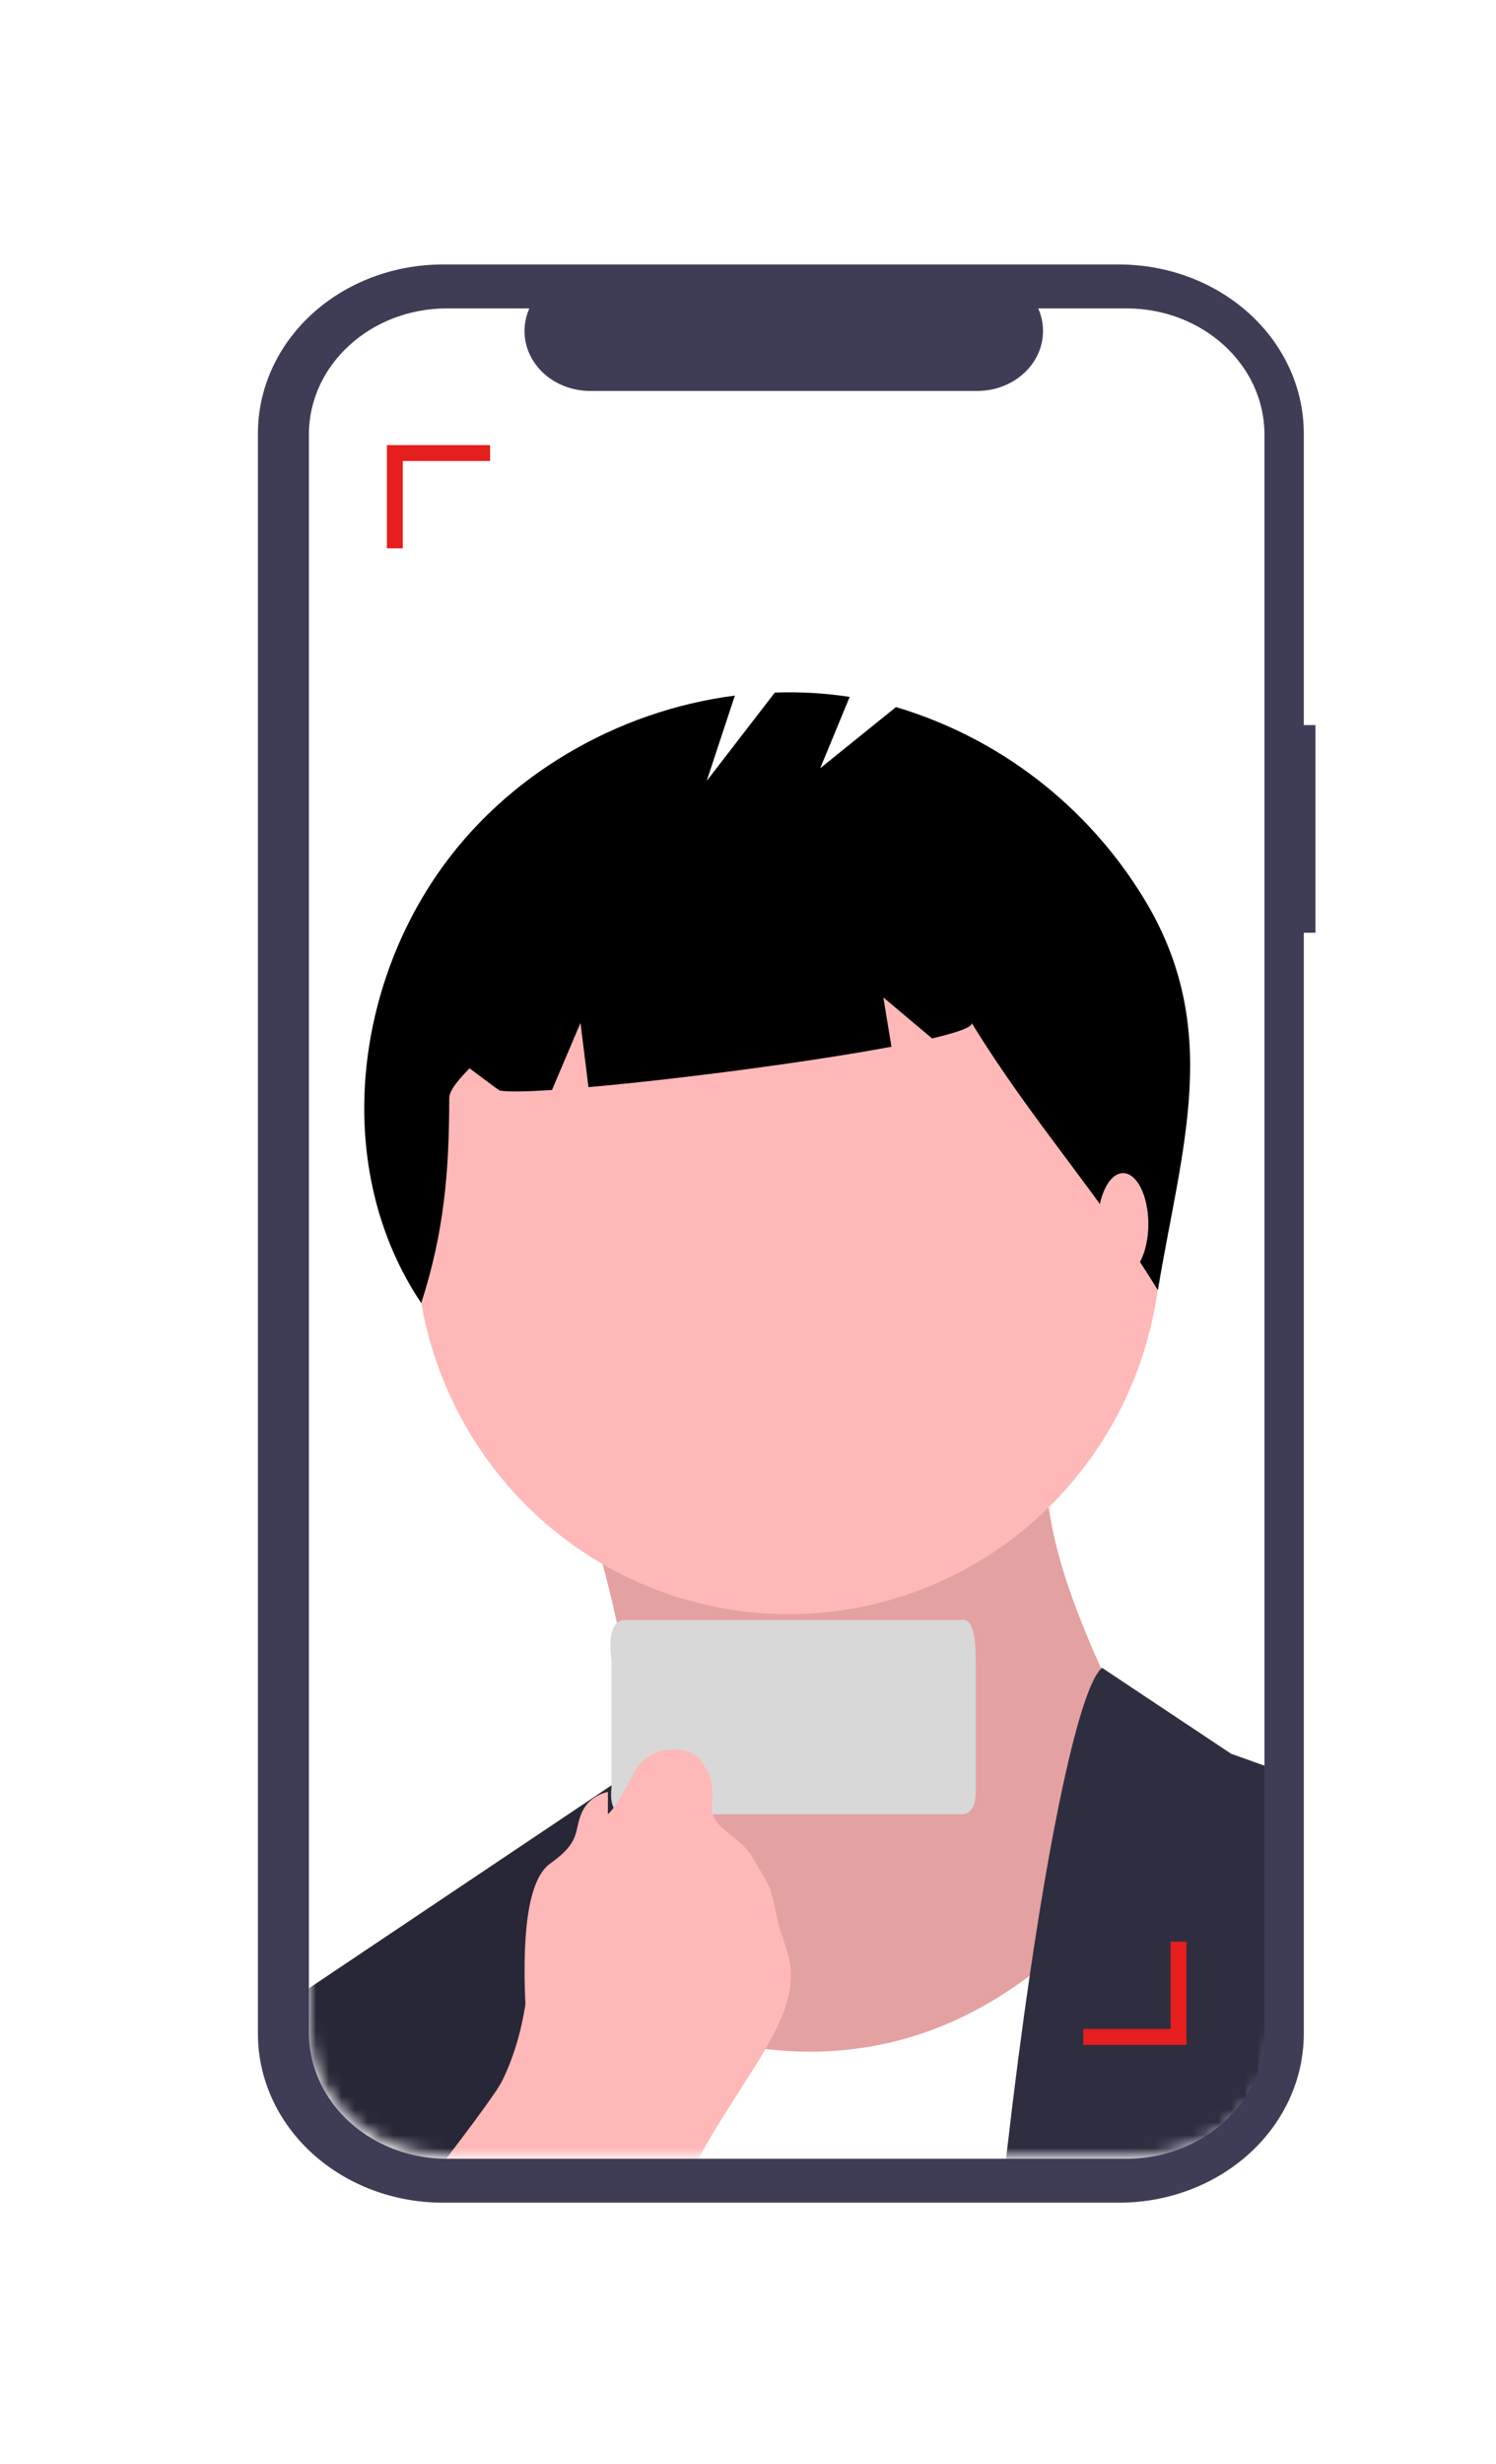<svg xmlns="http://www.w3.org/2000/svg" xmlns:xlink="http://www.w3.org/1999/xlink" width="116" height="191" viewBox="0 0 116 191">
    <defs>
        <filter id="6euk98vkfa" width="204.9%" height="157%" x="-52.4%" y="-28.5%" filterUnits="objectBoundingBox">
            <feOffset dy="2" in="SourceAlpha" result="shadowOffsetOuter1"/>
            <feGaussianBlur in="shadowOffsetOuter1" result="shadowBlurOuter1" stdDeviation="10"/>
            <feColorMatrix in="shadowBlurOuter1" result="shadowMatrixOuter1" values="0 0 0 0 0 0 0 0 0 0 0 0 0 0 0 0 0 0 0.4 0"/>
            <feMerge>
                <feMergeNode in="shadowMatrixOuter1"/>
                <feMergeNode in="SourceGraphic"/>
            </feMerge>
        </filter>
        <path id="ls821u6ncb" d="M79 13.021v124.281c-.005 2.943-1.464 5.73-3.977 7.597-.274.204-.56.394-.857.57-1.776 1.072-3.862 1.642-5.996 1.64H14.83c-.864 0-1.726-.093-2.566-.279-4.851-1.071-8.265-5.007-8.264-9.528V13.022c0-5.416 4.85-9.807 10.83-9.807h6.472c-.647 1.436-.462 3.07.494 4.358.956 1.287 2.557 2.06 4.27 2.059h30.41c1.713-.002 3.312-.774 4.268-2.06.956-1.287 1.143-2.92.499-4.357h6.927c5.98 0 10.83 4.39 10.83 9.806z"/>
    </defs>
    <g fill="none" fill-rule="evenodd" filter="url(#6euk98vkfa)" transform="translate(20 18)">
        <mask id="wxox8dy0kc" fill="#fff">
            <use xlink:href="#ls821u6ncb"/>
        </mask>
        <use fill="#FFF" xlink:href="#ls821u6ncb"/>
        <g mask="url(#wxox8dy0kc)">
            <g transform="translate(-16 33.5)">
                <path fill="#E4A1A1" d="M41.256 62.898s8.13 22.78 1.806 35.537C36.74 111.192 53 125.77 53 125.77s42.457-21.869 37.037-32.803c-5.42-10.935-14.454-25.514-12.647-34.626l-36.133 4.556z"/>
                <ellipse cx="57.138" cy="42.455" fill="#FFB8B8" rx="28.907" ry="29.158"/>
                <path fill="#FFF" d="M113.275 144.828c-.76.978-1.624 1.87-2.577 2.657-.426.352-.87.682-1.331.987-2.668 1.79-5.865 42.42-9.31 42.42H26.901l1.264-75.484 8.132-18.224c1.825 1.444 3.779 2.715 5.836 3.797.487.265 1.002.53 1.541.79 7.616 3.711 20.067 6.975 32.135-2.113 3.798-2.86 7.559-6.946 11.123-12.626l22.534 12.886 1.183 13.959 2.625 30.95z"/>
                <path fill="#282737" d="M45.402 83.546l-1.13 11.923-.597 6.301-.893 9.382-3.812 40.154c1.119 17.888.37 31.084-2.246 39.586h-25.09c-1.343.002-9.863-6.896-9.863-12.344-1.519-6.62-2.95-23.398 0-56.39.16-1.783 1.128-5.553 2.907-11.31l.248-.163 40.476-27.139z"/>
                <path fill="#2F2E41" d="M116.929 91.564v42.604c-.008 5.091 1.926 11.145 2.631 21.297 1.246 17.924-2.76 25.993-3.124 26.765-2.037 4.334-6.625 8.492-9.938 8.486H71.027v-39.585c.635-13.463 1.756-26.604 3.068-38.05.563-4.877 1.16-9.445 1.77-13.599 1.967-13.391 4.076-22.484 5.589-23.711l10.002 6.657 25.473 9.136z"/>
                <path fill="#282737" d="M25.625 143.537l-1.04 7.653h-7.182c-1.343.003-2.681-.16-3.985-.481-7.533-1.853-12.833-8.66-12.832-16.482v-1.54l3.36-21.954 1.15-.164 5.172-.746 15.357 33.714z"/>
                <path fill="#2F2E41" d="M116.976 97.22v37.05c-.007 5.092-2.272 9.912-6.175 13.141-.426.353-.87.682-1.33.987L105.05 129l5.703-15.197 6.222-16.582z"/>
                <path fill="#000" d="M84.684 16.12C80.313 8.958 73.47 3.682 65.474 1.305l-5.873 4.74L61.884.516C59.964.222 58.021.11 56.08.18l-5.284 6.853L52.982.414c-9.13 1.174-17.811 6.19-23.073 13.844-6.726 9.782-7.86 23.386-1.246 33.245 1.78-5.516 2.17-10.235 2.17-15.895 0-.834 1.527-2.196 1.563-2.31.064.028 2.257 1.715 2.372 1.734.647.105 2.085.078 4.034-.048l2.209-5.2.617 4.98c6.848-.602 17.004-1.923 23.496-3.133l-.63-3.82 3.776 3.174c1.989-.462 3.17-.88 3.072-1.2 4.828 7.85 9.612 12.865 14.44 20.716 1.833-11.074 5.068-20.28-1.098-30.382z"/>
                <ellipse cx="83.085" cy="41.376" fill="#FFB8B8" rx="1.957" ry="3.948"/>
                <path fill="#D8D8D8" d="M43.413 85.086V75.18c-.258-2.077.11-3.116 1.105-3.116h25.997c.765-.186 1.148.853 1.148 3.116v9.905c.047 1.358-.335 2.037-1.148 2.037H44.518c-.879 0-1.247-.68-1.105-2.037z"/>
                <path fill="#FFB8B8" d="M36.74 101.857c-.283-6.17.36-9.81 1.93-10.92 2.353-1.667 1.841-2.453 2.392-3.818.367-.91 1.058-1.486 2.073-1.73v1.73c.497-.445 1.152-1.487 1.963-3.127 1.216-2.459 4.428-2.184 5.195-1.092.768 1.092 1.056 1.68.912 3.541-.144 1.862 2.158 2.177 3.296 4.258 1.14 2.081 1.176 1.624 1.677 4.15.5 2.527 1.777 3.773.789 7.008-.989 3.235-4.094 7.03-6.674 11.707-1.72 3.119-5.045 11.532-9.974 25.24l-8.761 20.363c-5.22-.98-9.75-2.892-13.587-5.735-3.837-2.842-7.05-6.666-9.638-11.471 16.878-21.021 25.748-32.416 26.61-34.184.863-1.768 1.462-3.741 1.797-5.92z"/>
            </g>
        </g>
        <path fill="#2D2C3D" d="M3.785 167.802l-.338-.302c-4.85 6.918-8.316 11.568-10.398 13.95-2.083 2.383-5.01 5.777-8.78 10.182L-18 211.972l3.576 7.719c5.728 4.118 10.615 6.669 14.659 7.651 6.067 1.473 12.46-7.651 14.83-15.37 2.37-7.72 6.222-22.621 6.222-24.331 0-1.71 1.15-3.5 1.89-4.028.495-.353.769-1.074.823-2.162-5.554-.446-9.938-2.105-13.153-4.978-3.215-2.873-5.569-5.763-7.062-8.67z" mask="url(#wxox8dy0kc)"/>
        <path fill="#3F3D56" d="M82 36.2v16.096h-.904v85.345c0 3.471-1.509 6.8-4.196 9.254-2.687 2.455-6.33 3.833-10.13 3.833H14.327c-3.8 0-7.444-1.378-10.13-3.833C1.508 144.441 0 141.112 0 137.641V13.587c0-3.47 1.51-6.8 4.196-9.254C6.883 1.88 10.526.5 14.326.5H66.77c3.8 0 7.443 1.379 10.13 3.833 2.687 2.455 4.196 5.783 4.196 9.254V36.2H82zm-3.953-22.521c0-5.398-4.79-9.774-10.7-9.774h-6.843c.636 1.432.452 3.06-.493 4.342-.944 1.282-2.524 2.052-4.216 2.054H25.752c-1.692 0-3.274-.77-4.218-2.053s-1.127-2.911-.488-4.343h-6.394c-5.909 0-10.699 4.376-10.7 9.774v123.87c0 4.506 3.372 8.429 8.165 9.497.83.185 1.68.278 2.535.277h52.695c2.108.003 4.17-.566 5.924-1.634.293-.175.576-.365.847-.568 2.483-1.86 3.924-4.639 3.929-7.572V13.679z"/>
        <path fill="#E71E1E" d="M72 138.5L64 138.5 64 137.269 70.769 137.269 70.769 130.5 72 130.5zM11.231 22.5L10 22.5 10 14.5 18 14.5 18 15.731 11.231 15.731z"/>
    </g>
</svg>
